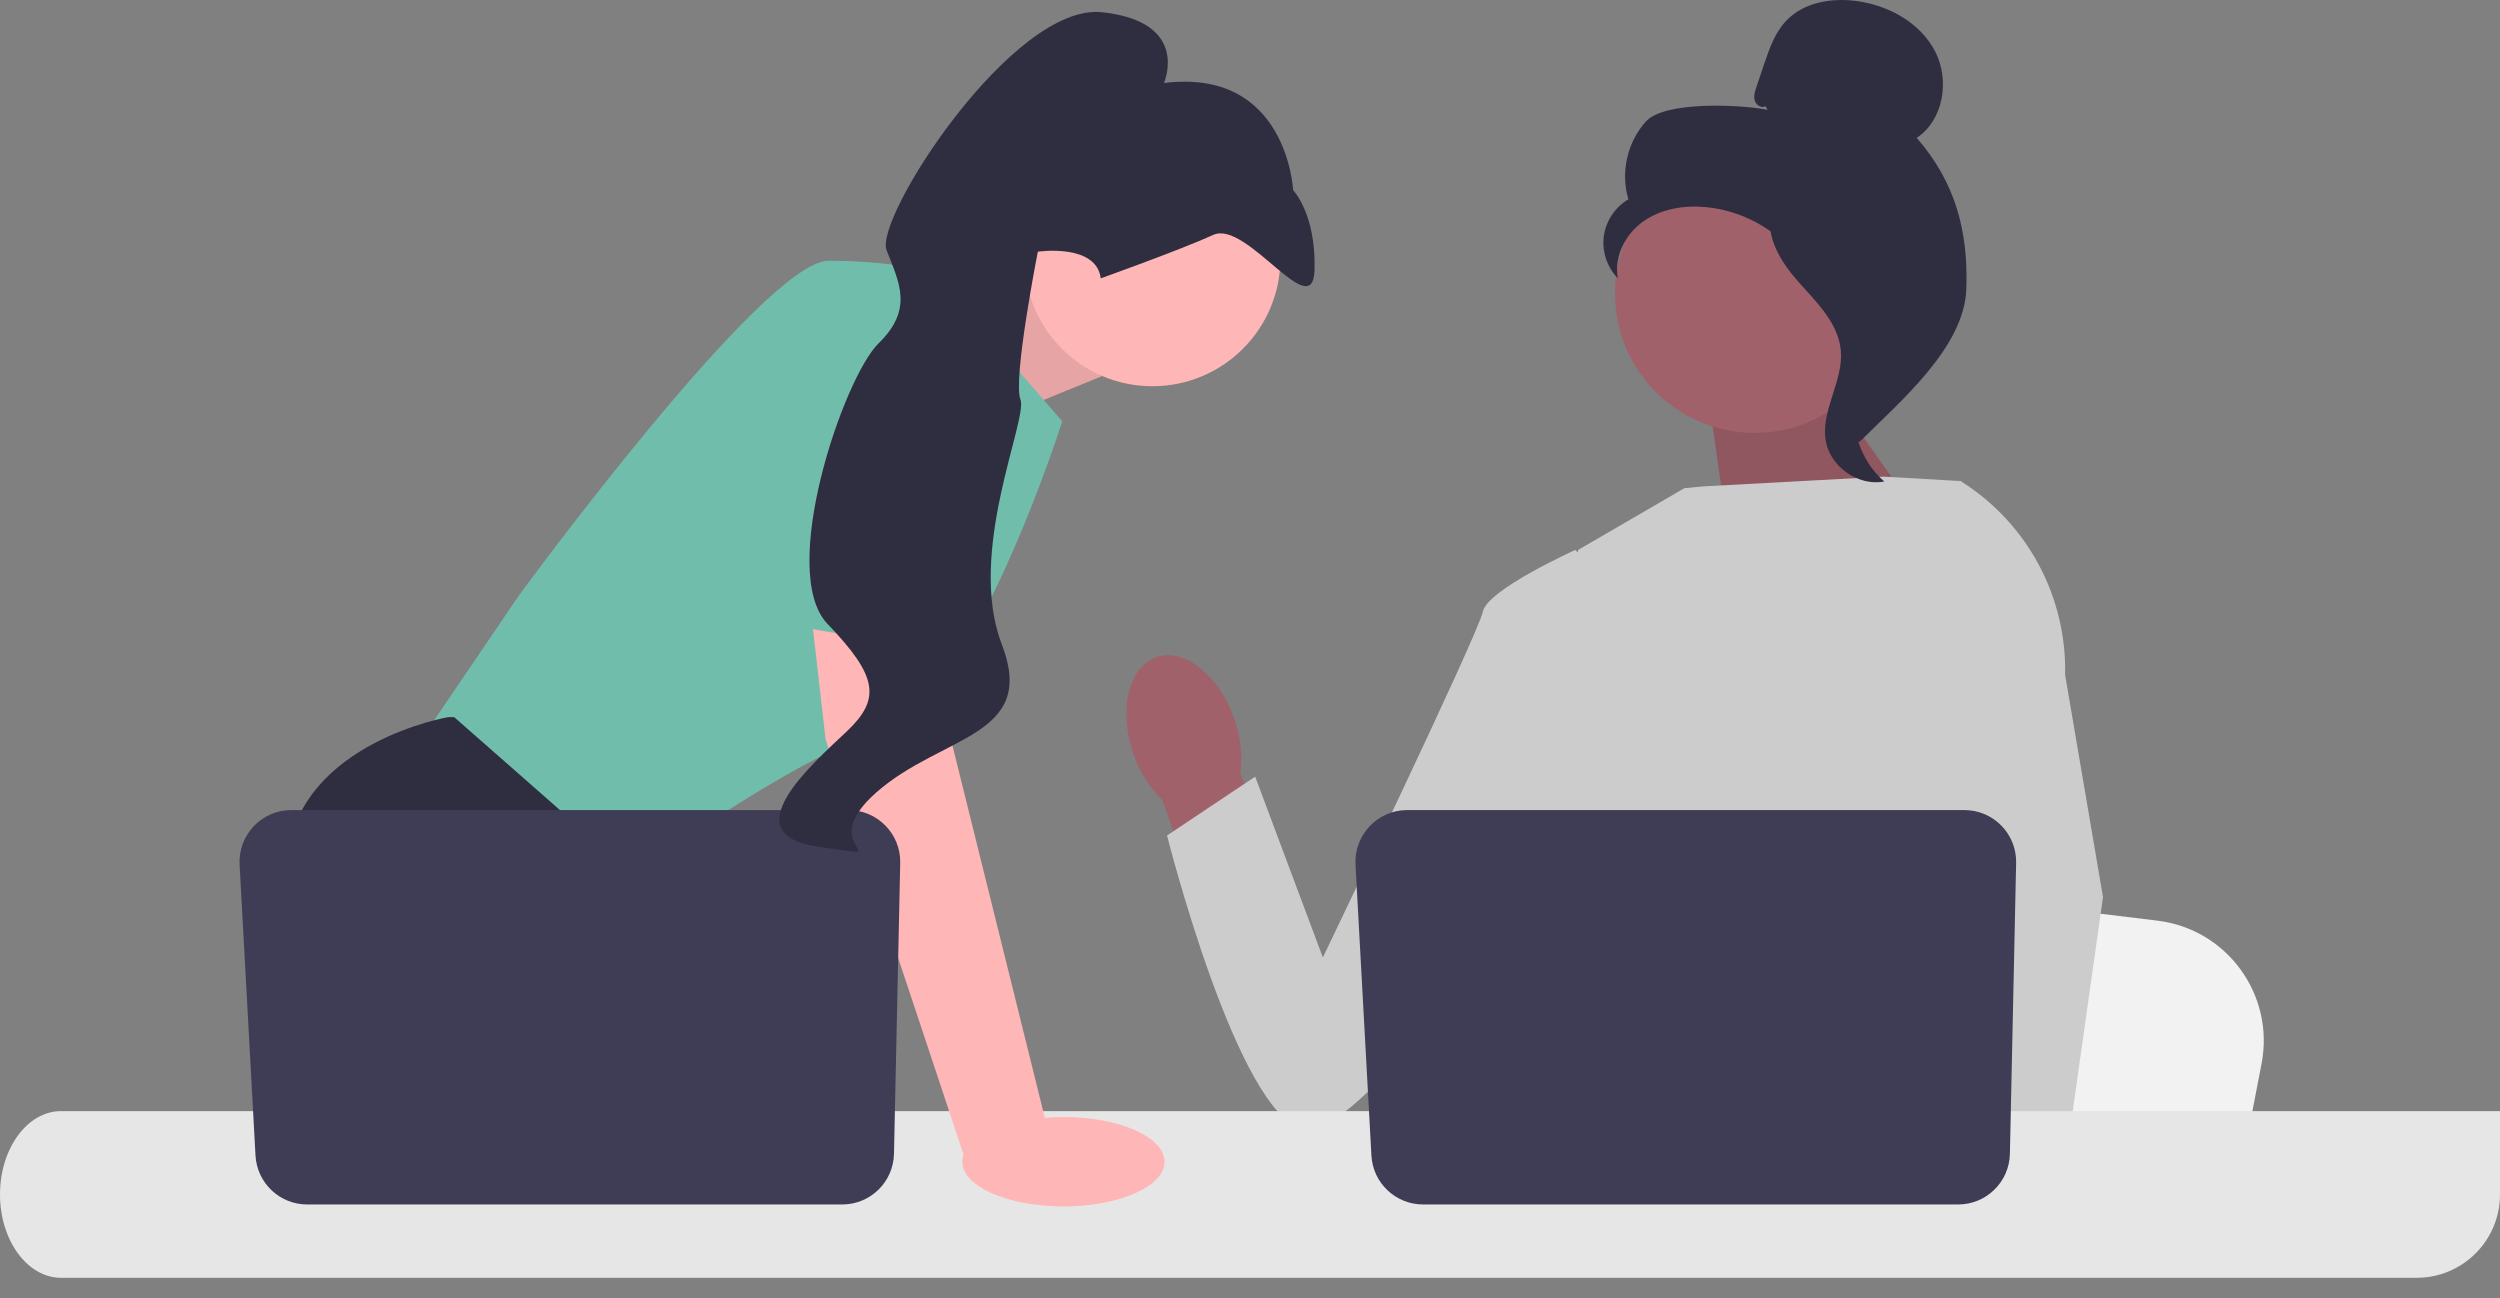 <svg width="104" height="54" viewBox="0 0 104 54" fill="none" xmlns="http://www.w3.org/2000/svg">
<rect x="0" y="0" width="104" height="54" fill="#808080" stroke="none"/>
<path d="M38.023 13.146L43.487 10.847L45.831 15.651L40.089 17.995L38.023 13.146Z" fill="#FFB6B6"/>
<path opacity="0.1" d="M38.023 13.146L43.487 10.847L45.831 15.651L40.089 17.995L38.023 13.146Z" fill="black"/>
<path d="M38.8 11.315L44.19 17.526C44.19 17.526 40.44 29.363 36.69 30.418C32.94 31.472 26.026 36.629 26.026 36.629L17.353 31.004L21.572 24.792C21.572 24.792 31.768 10.847 34.464 10.847C37.159 10.847 38.8 11.315 38.8 11.315V11.315Z" fill="#71BDAC"/>
<path d="M31.516 51.805H18.967L18.174 50.745L14.934 46.414L14.189 45.418C14.189 45.418 11.377 40.262 11.963 35.574C12.549 30.886 18.642 29.832 18.642 29.832H18.893L26.354 36.387L25.908 42.489L28.271 46.414L31.516 51.805Z" fill="#2F2E41"/>
<path d="M21.537 51.805H18.174V46.825L21.537 51.805Z" fill="#2F2E41"/>
<path d="M94.082 44.244L93.663 46.414L92.625 51.805H71.766C71.929 50.597 72.151 48.858 72.389 46.98C72.413 46.793 72.437 46.604 72.461 46.414C73.057 41.695 73.71 36.355 73.71 36.355L76.452 36.688L81.773 37.332L83.941 37.594L89.747 38.299C92.641 38.649 94.632 41.38 94.082 44.244H94.082Z" fill="#F2F2F2"/>
<path d="M75.611 15.49L80.531 22.448L71.949 22.705L71.028 16.166L75.611 15.49Z" fill="#A0616A"/>
<path opacity="0.1" d="M75.611 15.49L80.531 22.448L71.949 22.705L71.028 16.166L75.611 15.49Z" fill="black"/>
<path d="M51.347 29.907C50.716 28.086 49.264 26.936 48.106 27.337C46.947 27.739 46.519 29.541 47.151 31.363C47.393 32.094 47.807 32.757 48.358 33.295L51.131 40.978L54.708 39.6L51.595 32.173C51.695 31.409 51.61 30.632 51.347 29.907Z" fill="#A0616A"/>
<path d="M84.652 26.362L84.645 33.453L83.985 36.072L82.628 41.459L81.64 46.414L80.904 50.106L80.642 51.424C80.444 51.557 80.247 51.683 80.05 51.805H62.908C61.934 51.221 61.389 50.766 61.389 50.766C61.389 50.766 61.659 50.513 61.967 50.106C62.488 49.419 63.117 48.294 62.731 47.219C62.651 46.995 62.629 46.72 62.654 46.414C62.811 44.396 64.928 40.984 64.928 40.984L64.489 35.919L64.297 33.699L65.652 22.876L70.069 20.309L70.832 20.235L78.359 19.828L81.47 20.007L81.612 20.046L84.652 26.362V26.362Z" fill="#CCCCCC"/>
<path d="M84.986 51.805H81.236L81.071 50.106L81.067 50.072L82.129 49.999L84.891 49.811L84.939 50.828L84.977 51.608L84.986 51.805Z" fill="#FFB6B6"/>
<path d="M85.909 28.076L87.485 37.319L86.199 46.414L85.999 47.83L85.645 50.33L85.536 51.099L85.539 51.182L85.566 51.805H81.113L80.949 50.106L80.935 49.954L80.6 46.473L80.594 46.414L79.883 39.034L81.277 33.699L81.38 33.306V33.305L81.987 24.171L81.517 20.02L81.512 19.982C81.522 19.988 81.53 19.993 81.539 19.999C81.564 20.015 81.589 20.03 81.612 20.046C84.35 21.783 85.981 24.83 85.909 28.076Z" fill="#CCCCCC"/>
<path d="M67.248 24.647L65.535 22.876C65.535 22.876 61.869 24.529 61.686 25.446C61.504 26.363 55.031 39.83 55.031 39.83L52.215 32.308L48.549 34.756C48.549 34.756 51.49 46.433 54.241 46.981C56.992 47.529 66.211 33.16 66.211 33.16L67.248 24.647H67.248Z" fill="#CCCCCC"/>
<path d="M104 46.222H2.539C1.139 46.222 0 47.778 0 49.69C0 51.601 1.139 53.156 2.539 53.156H100.534C102.448 53.156 104 51.604 104 49.69C104 47.778 104 47.763 104 46.222Z" fill="#E6E6E6"/>
<path d="M83.871 35.899L83.612 47.998C83.587 49.17 82.63 50.106 81.459 50.106H59.202C58.058 50.106 57.113 49.212 57.051 48.07L56.389 35.97C56.322 34.737 57.304 33.699 58.54 33.699H81.718C82.926 33.699 83.897 34.692 83.871 35.899Z" fill="#3F3D56"/>
<path d="M47.941 16.067C50.882 16.067 53.266 13.683 53.266 10.742C53.266 7.801 50.882 5.417 47.941 5.417C44.999 5.417 42.615 7.801 42.615 10.742C42.615 13.683 44.999 16.067 47.941 16.067Z" fill="#FFB6B6"/>
<path d="M39.034 24.675L39.62 31.004L43.604 47.059L40.162 48.266L34.346 30.769L33.543 23.738L39.034 24.675Z" fill="#FFB6B6"/>
<path d="M37.449 35.899L37.19 47.998C37.165 49.17 36.208 50.106 35.036 50.106H12.779C11.635 50.106 10.691 49.212 10.629 48.07L9.967 35.97C9.9 34.737 10.882 33.699 12.118 33.699H35.296C36.503 33.699 37.475 34.692 37.449 35.899Z" fill="#3F3D56"/>
<path d="M44.239 50.188C46.562 50.188 48.444 49.355 48.444 48.328C48.444 47.3 46.562 46.468 44.239 46.468C41.916 46.468 40.033 47.3 40.033 48.328C40.033 49.355 41.916 50.188 44.239 50.188Z" fill="#FFB6B6"/>
<path d="M30.772 25.643L33.174 12.839C33.174 12.839 39.854 11.901 40.089 14.128C40.323 16.355 39.921 27.236 39.921 27.236L30.772 25.643V25.643Z" fill="#71BDAC"/>
<path d="M45.791 11.579C45.791 11.579 49.085 10.403 50.475 9.771C51.864 9.138 54.625 13.55 54.686 11.22C54.748 8.89 53.794 7.913 53.794 7.913C53.794 7.913 53.555 2.815 48.42 3.453C48.42 3.453 49.549 0.902 45.841 0.508C42.133 0.113 36.364 9.068 36.881 10.406C37.398 11.744 38.017 12.851 36.551 14.281C35.086 15.712 32.341 23.787 34.429 25.96C36.517 28.133 36.654 29.076 35.224 30.428C33.793 31.78 30.411 34.719 34.068 35.23C37.724 35.74 33.733 35.359 36.459 32.961C39.185 30.563 43.163 30.661 41.678 26.814C40.193 22.966 42.773 17.453 42.45 16.617C42.127 15.78 43.174 10.47 43.174 10.47C43.174 10.47 45.609 10.112 45.791 11.579V11.579Z" fill="#2F2E41"/>
<path d="M72.981 18.009C76.182 18.009 78.777 15.414 78.777 12.212C78.777 9.011 76.182 6.415 72.981 6.415C69.779 6.415 67.184 9.011 67.184 12.212C67.184 15.414 69.779 18.009 72.981 18.009Z" fill="#A0616A"/>
<path d="M73.443 4.419C73.276 4.517 73.051 4.368 72.997 4.182C72.943 3.995 73.006 3.797 73.068 3.613L73.381 2.687C73.603 2.03 73.838 1.35 74.319 0.85C75.044 0.095 76.196 -0.097 77.233 0.042C78.566 0.221 79.88 0.942 80.499 2.135C81.119 3.328 80.855 4.992 79.736 5.736C81.331 7.565 81.887 9.602 81.799 12.027C81.711 14.452 79.069 16.683 77.346 18.392C76.961 18.158 76.611 17.065 76.823 16.668C77.034 16.271 76.731 15.811 76.993 15.445C77.255 15.079 77.475 15.662 77.21 15.298C77.042 15.068 77.695 14.54 77.446 14.403C76.244 13.738 75.844 12.24 75.09 11.093C74.179 9.709 72.62 8.771 70.971 8.616C70.062 8.53 69.103 8.685 68.358 9.213C67.613 9.74 67.131 10.683 67.304 11.579C66.857 11.125 66.634 10.46 66.718 9.828C66.802 9.196 67.191 8.612 67.741 8.29C67.406 7.183 67.693 5.91 68.47 5.054C69.246 4.198 72.397 4.344 73.531 4.569L73.443 4.419Z" fill="#2F2E41"/>
<path d="M73.619 8.65C75.121 8.812 76.206 10.113 77.121 11.314C77.649 12.007 78.202 12.771 78.189 13.642C78.175 14.522 77.587 15.277 77.305 16.111C76.846 17.474 77.294 19.096 78.388 20.031C77.307 20.236 76.138 19.425 75.951 18.34C75.734 17.078 76.691 15.859 76.578 14.583C76.478 13.459 75.592 12.593 74.839 11.753C74.085 10.912 73.378 9.797 73.725 8.722L73.619 8.65Z" fill="#2F2E41"/>
</svg>
